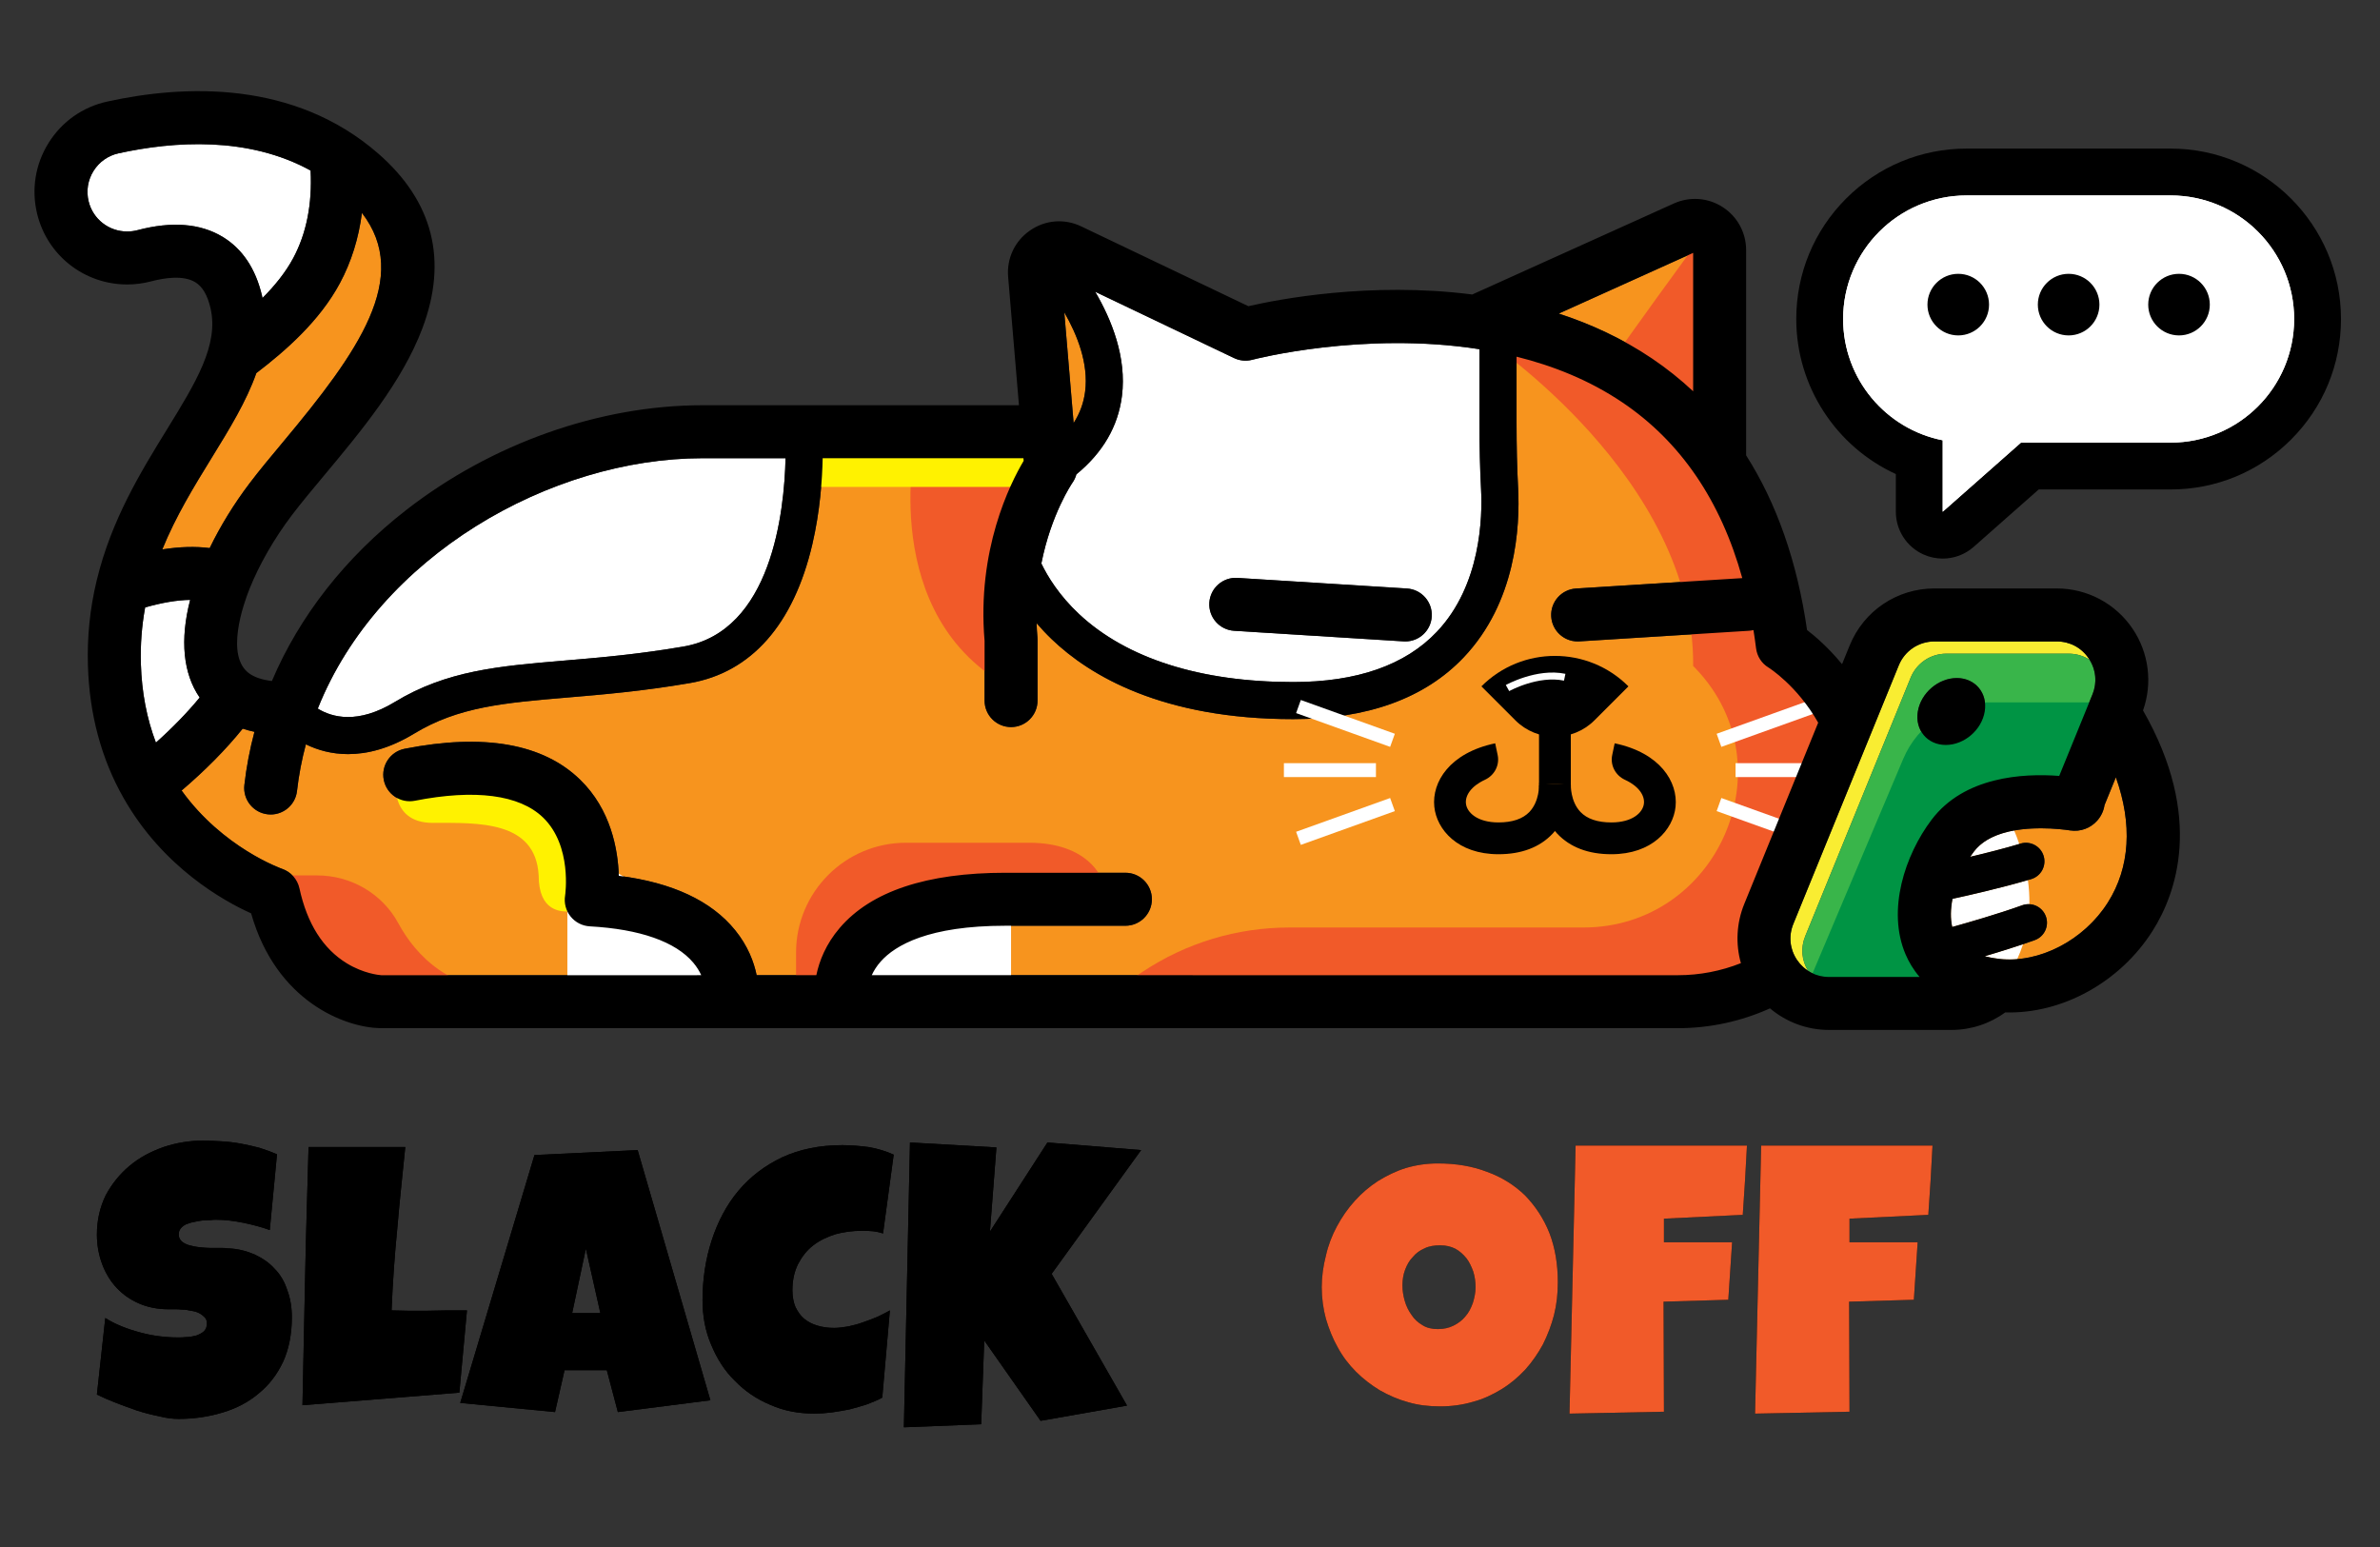 <?xml version="1.0" encoding="UTF-8" standalone="no"?>
<!DOCTYPE svg PUBLIC "-//W3C//DTD SVG 1.1//EN" "http://www.w3.org/Graphics/SVG/1.1/DTD/svg11.dtd">
<svg width="100%" height="100%" viewBox="0 0 1000 650" version="1.1" xmlns="http://www.w3.org/2000/svg" xmlns:xlink="http://www.w3.org/1999/xlink" xml:space="preserve" xmlns:serif="http://www.serif.com/" style="fill-rule:evenodd;clip-rule:evenodd;stroke-miterlimit:10;">
    <rect x="0" y="0" width="1000" height="650" fill="#333333" stroke="none"/>
    <g id="Layer-1" serif:id="Layer 1" transform="matrix(1.522,0,0,1.522,-262.448,-407.714)">
        <g transform="matrix(1,0,0,1,244.778,306.028)">
            <path d="M0,43.539C0.046,43.735 0.081,43.929 0.123,44.124C3.457,40.777 6.476,37.089 8.612,33.1C12.266,26.273 13.871,18.156 13.405,8.937C-3.88,-0.585 -24.392,0.84 -39.617,4.179C-42.503,4.81 -44.954,6.539 -46.521,9.047C-48.096,11.567 -48.577,14.544 -47.876,17.431C-46.686,22.335 -42.304,25.759 -37.219,25.759C-36.268,25.759 -35.296,25.631 -34.332,25.377C-24.93,22.906 -17.054,23.523 -10.924,27.213C-5.435,30.518 -1.76,36.011 0,43.539" style="fill:#fff;fill-rule:nonzero;"/>
        </g>
        <g transform="matrix(1,0,0,1,660.682,451.261)">
            <path d="M0,0.922C-1.932,-0.234 -3.186,-2.192 -3.464,-4.427C-3.676,-6.126 -3.918,-7.795 -4.18,-9.444C-4.593,-9.344 -5.018,-9.272 -5.457,-9.244L-52.258,-6.319C-52.413,-6.309 -52.567,-6.305 -52.721,-6.305C-56.551,-6.305 -59.77,-9.286 -60.012,-13.161C-60.264,-17.192 -57.201,-20.664 -53.17,-20.916L-7.266,-23.785C-13.213,-45.199 -24.31,-61.475 -40.396,-72.311C-49.46,-78.417 -59.474,-82.405 -69.581,-84.914L-69.581,-66.78C-69.581,-60.107 -69.442,-54.23 -69.156,-48.812C-68.575,-37.817 -69.752,-17.105 -84.158,-1.918C-94.898,9.404 -110.742,15.145 -131.25,15.145C-167.326,15.145 -187.404,3.153 -197.896,-6.907C-199.443,-8.391 -200.831,-9.878 -202.082,-11.343C-202.037,-10.065 -201.965,-8.769 -201.846,-7.446C-201.827,-7.229 -201.817,-7.011 -201.817,-6.793L-201.817,10.026C-201.817,14.065 -205.091,17.339 -209.13,17.339C-213.168,17.339 -216.442,14.065 -216.442,10.026L-216.442,-6.473C-218.595,-31.517 -209.425,-49.817 -205.654,-56.159L-205.715,-56.884L-261.138,-56.884C-261.261,-50.947 -261.865,-42.237 -263.971,-33.192C-269.139,-10.994 -280.852,2.282 -297.843,5.2C-310.801,7.424 -321.826,8.356 -331.553,9.177C-349.05,10.656 -361.692,11.723 -373.932,19.155C-380.683,23.254 -386.82,24.801 -392.152,24.801C-396.645,24.801 -400.561,23.698 -403.803,22.104C-404.923,26.274 -405.752,30.568 -406.252,34.981C-406.674,38.714 -409.838,41.471 -413.509,41.471C-413.783,41.471 -414.061,41.456 -414.34,41.424C-418.353,40.97 -421.238,37.349 -420.784,33.335C-420.222,28.368 -419.284,23.465 -418.003,18.647C-419.129,18.409 -420.212,18.119 -421.25,17.777C-425.862,23.506 -431.572,29.286 -438.108,34.852C-426.727,50.695 -410.555,56.409 -410.377,56.47C-407.958,57.302 -406.122,59.347 -405.581,61.847C-403.474,71.578 -399.073,78.547 -392.5,82.561C-387.869,85.39 -383.615,85.793 -383.024,85.836L-295.827,85.836C-295.812,85.836 -295.799,85.834 -295.784,85.834L-294.658,85.834C-295.165,84.723 -295.87,83.549 -296.849,82.386C-301.742,76.578 -311.625,73.107 -325.429,72.349C-327.506,72.234 -329.436,71.241 -330.736,69.617C-332.036,67.993 -332.583,65.892 -332.24,63.841C-332.224,63.739 -330.198,50.134 -338.351,42.285C-344.87,36.01 -357.1,34.417 -373.719,37.677C-377.682,38.458 -381.525,35.873 -382.302,31.91C-383.08,27.947 -380.497,24.103 -376.534,23.326C-354.635,19.027 -338.337,21.901 -328.093,31.86C-319.612,40.106 -317.651,51.074 -317.413,58.39C-302.652,60.263 -291.865,65.302 -285.291,73.416C-281.782,77.746 -280.117,82.171 -279.361,85.834L-262.886,85.834C-262.092,81.987 -260.296,77.299 -256.412,72.766C-247.766,62.675 -232.391,57.559 -210.714,57.559L-177.564,57.559C-173.525,57.559 -170.251,60.833 -170.251,64.871C-170.251,68.91 -173.525,72.184 -177.564,72.184L-210.714,72.184C-231.876,72.184 -241.093,77.546 -245.099,82.044C-246.233,83.319 -247.029,84.615 -247.585,85.834L-159.038,85.834C-159.024,85.834 -159.01,85.836 -158.996,85.836L-24.976,85.836C-19.04,85.836 -13.153,84.695 -7.648,82.511C-9.145,77.181 -8.87,71.435 -6.718,66.16L13.688,16.124C7.878,5.859 0.085,0.974 0,0.922" style="fill:#f7941e;fill-rule:nonzero;"/>
        </g>
        <g transform="matrix(1,0,0,1,281.777,517.594)">
            <path d="M0,-35.344C0,-35.344 -2.316,-22.547 10.116,-22.547C22.547,-22.547 38.513,-23.278 39.366,-8.043C39.366,1.707 45.216,2.438 49.36,1.707C53.504,0.975 49.36,-23.156 49.36,-23.156L45.704,-31.444L37.051,-36.319L31.444,-37.782L0,-35.344Z" style="fill:#fff200;fill-rule:nonzero;"/>
        </g>
        <g transform="matrix(1,0,0,1,476.537,531.733)">
            <path d="M0,-21.207C0,-21.207 -3.413,-31.201 -19.988,-31.201L-53.992,-31.201C-70.752,-31.201 -84.339,-17.614 -84.339,-0.854L-84.339,9.994L0,-21.207Z" style="fill:#f15a29;fill-rule:nonzero;"/>
        </g>
        <g transform="matrix(0,1,1,0,371.601,499.191)">
            <path d="M1.34,-42.536L40.584,-42.536L42.536,1.34C42.536,1.34 26.447,-0.123 26.447,-0.853L1.34,-42.536Z" style="fill:#fff;fill-rule:nonzero;"/>
        </g>
        <g transform="matrix(1,0,0,1,281.436,400.585)">
            <path d="M0,61.08C14.296,52.4 28.653,51.187 46.831,49.652C56.353,48.848 67.145,47.936 79.67,45.785C104.043,41.6 107.527,8.483 107.859,-6.208L84.924,-6.208C43.013,-6.208 -4.476,20.764 -21.274,62.915C-17.308,65.358 -10.227,67.288 0,61.08" style="fill:#fff;fill-rule:nonzero;"/>
        </g>
        <g transform="matrix(1,0,0,1,224.932,472.89)">
            <path d="M0,-39.403C-3.574,-39.355 -7.753,-38.654 -12.427,-37.318C-13.371,-32.168 -13.763,-27.021 -13.604,-21.694C-13.373,-13.906 -11.977,-6.645 -9.452,0C-4.85,-4.112 -0.752,-8.335 2.625,-12.444C-1.94,-19.041 -2.86,-28.356 0,-39.403" style="fill:#fff;fill-rule:nonzero;"/>
        </g>
        <g transform="matrix(0,-1,-1,0,640.402,338.245)">
            <path d="M-37.654,0.55L0.55,0.55L-16.203,37.654C-19.08,28.81 -23.085,20.095 -28.575,11.945C-31.32,7.87 -34.352,4.075 -37.654,0.55" style="fill:#f7941e;fill-rule:nonzero;"/>
        </g>
        <g transform="matrix(1,0,0,1,472.003,362.826)">
            <path d="M0,13.118C0.975,5.4 -2.188,-2.532 -5.755,-8.716L-3.179,21.834C-1.45,19.151 -0.396,16.256 0,13.118" style="fill:#f7941e;fill-rule:nonzero;"/>
        </g>
        <g transform="matrix(1,0,0,1,567.684,366.5)">
            <path d="M0,71.599C-0.241,75.475 -3.459,78.458 -7.291,78.458C-7.444,78.458 -7.598,78.451 -7.751,78.443L-54.552,75.518C-58.582,75.263 -61.646,71.796 -61.397,67.76C-61.141,63.731 -57.675,60.666 -53.638,60.922L-6.837,63.848C-2.808,64.096 0.256,67.57 0,71.599M13.616,36.491C13.324,30.89 13.177,24.835 13.177,17.983L13.177,-2.215C-18.947,-7.261 -49.097,0.579 -49.529,0.696C-51.21,1.149 -52.995,0.981 -54.567,0.228L-92.9,-18.069C-88.373,-10.354 -84.19,0.023 -85.521,10.685C-86.567,19.087 -90.801,26.348 -98.106,32.337C-98.326,33.171 -98.699,33.961 -99.203,34.677C-99.276,34.78 -105.061,43.233 -107.766,56.937C-106.048,60.52 -102.867,65.742 -97.339,70.919C-84.22,83.182 -63.788,89.668 -38.252,89.668C-20.666,89.668 -7.32,85.003 1.411,75.796C13.623,62.926 14.018,44.023 13.616,36.491" style="fill:#fff;fill-rule:nonzero;"/>
        </g>
        <g transform="matrix(1,0,0,1,230.322,327.034)">
            <path d="M0,92.147C2.945,86.068 6.687,79.978 11.012,74.264C13.749,70.651 16.964,66.802 20.367,62.726C40.96,38.065 55.735,17.42 42.032,-0.374C41.133,6.638 39.109,13.118 35.962,18.998C30.356,29.465 20.949,37.686 12.877,43.849C10.129,51.676 5.447,59.282 0.62,67.121C-4.298,75.108 -9.327,83.293 -13.08,92.521C-8.327,91.772 -3.958,91.642 0,92.147" style="fill:#f7941e;fill-rule:nonzero;"/>
        </g>
        <g transform="matrix(1,0,0,1,773.981,370.508)">
            <path d="M0,-10.033C-4.695,-10.033 -8.497,-13.843 -8.497,-18.538C-8.497,-23.233 -4.695,-27.035 0,-27.035C4.695,-27.035 8.505,-23.233 8.505,-18.538C8.505,-13.843 4.695,-10.033 0,-10.033ZM-30.472,-10.033C-35.166,-10.033 -38.976,-13.843 -38.976,-18.538C-38.976,-23.233 -35.166,-27.035 -30.472,-27.035C-25.777,-27.035 -21.967,-23.233 -21.967,-18.538C-21.967,-13.843 -25.777,-10.033 -30.472,-10.033ZM-60.943,-10.033C-65.638,-10.033 -69.448,-13.843 -69.448,-18.538C-69.448,-23.233 -65.638,-27.035 -60.943,-27.035C-56.249,-27.035 -52.446,-23.233 -52.446,-18.538C-52.446,-13.843 -56.249,-10.033 -60.943,-10.033ZM-2.333,-48.673L-58.611,-48.673C-68.029,-48.673 -76.556,-44.863 -82.735,-38.684C-88.907,-32.505 -92.724,-23.978 -92.724,-14.56C-92.724,2.011 -80.907,15.832 -65.236,18.918L-65.236,38.64L-43.627,19.561L-2.333,19.561C7.086,19.561 15.613,15.744 21.792,9.572C27.964,3.393 31.781,-5.134 31.781,-14.56C31.781,-33.397 16.505,-48.673 -2.333,-48.673Z" style="fill:none;fill-rule:nonzero;stroke:#fff;stroke-width:0.48px;"/>
        </g>
        <g transform="matrix(1,0,0,1,749.059,531.203)">
            <path d="M0,-81.55C-2.004,-84.533 -5.221,-86.245 -8.819,-86.245L-42.603,-86.245C-46.947,-86.245 -50.808,-83.649 -52.446,-79.634L-81.551,-8.255C-82.911,-4.928 -82.538,-1.301 -80.534,1.682C-80.527,1.69 -80.52,1.697 -80.52,1.704C-80.49,1.734 -80.468,1.77 -80.439,1.807C-79.62,2.984 -78.618,3.957 -77.47,4.695C-79.284,1.785 -79.569,-1.674 -78.267,-4.877L-49.156,-76.255C-47.518,-80.27 -43.656,-82.866 -39.32,-82.866L-5.528,-82.866C-3.422,-82.866 -1.455,-82.281 0.219,-81.191C0.161,-81.309 0.08,-81.433 0,-81.55" style="fill:#f9ed32;fill-rule:nonzero;"/>
        </g>
        <g transform="matrix(1,0,0,1,720.35,521.616)">
            <path d="M0,-57.316C-0.841,-52.212 -5.653,-48.08 -10.75,-48.08C-12.161,-48.08 -13.448,-48.395 -14.545,-48.965C-17.433,-50.442 -19.071,-53.623 -18.464,-57.316C-17.631,-62.413 -12.819,-66.545 -7.715,-66.545C-4.453,-66.545 -1.857,-64.848 -0.644,-62.289C0.044,-60.855 0.3,-59.152 0,-57.316M28.929,-71.605C27.254,-72.695 25.287,-73.28 23.181,-73.28L-10.611,-73.28C-14.947,-73.28 -18.808,-70.684 -20.446,-66.669L-49.558,4.71C-50.859,7.913 -50.574,11.372 -48.761,14.282C-47.086,15.379 -45.112,15.964 -43.006,15.964L-17.982,15.964C-19.751,13.909 -20.98,11.759 -21.836,9.777C-27.086,-2.449 -22.018,-17.733 -14.662,-27.444C-5.66,-39.342 10.479,-40.299 20.563,-39.532L28.768,-59.656C28.79,-59.715 28.812,-59.766 28.834,-59.817L29.733,-62.025C31.035,-65.221 30.75,-68.694 28.929,-71.605" style="fill:#39b54a;fill-rule:nonzero;"/>
        </g>
        <g transform="matrix(1,0,0,1,754.339,498.245)">
            <path d="M0,18.779C-5.616,27.671 -15.415,33.638 -25.031,34.421C-26.684,34.56 -28.329,34.545 -29.945,34.362C-31.422,34.194 -32.768,33.945 -33.996,33.616C-30.757,32.666 -26.998,31.51 -23.422,30.296C-22.318,29.923 -21.236,29.551 -20.19,29.17C-17.528,28.212 -16.146,25.28 -17.112,22.618C-17.836,20.629 -19.664,19.349 -21.66,19.247C-22.318,19.211 -22.998,19.305 -23.664,19.547C-30.34,21.953 -38.859,24.395 -42.962,25.536C-43.488,23.276 -43.437,20.593 -42.889,17.77C-39.591,17.061 -30.011,14.933 -22.07,12.593C-21.762,12.505 -21.455,12.417 -21.148,12.322C-18.442,11.503 -16.907,8.651 -17.726,5.945C-18.538,3.232 -21.397,1.704 -24.102,2.516C-24.22,2.552 -24.336,2.589 -24.453,2.618C-28.805,3.92 -33.865,5.192 -38.004,6.165C-37.675,5.682 -37.338,5.214 -36.995,4.746C-34.443,1.375 -30.223,-0.314 -25.865,-1.097C-23.364,-1.55 -20.819,-1.704 -18.508,-1.704C-14.757,-1.704 -11.642,-1.301 -10.406,-1.111C-7.569,-0.687 -4.76,-1.726 -2.881,-3.883C-1.821,-5.104 -1.155,-6.559 -0.921,-8.095L2.208,-15.781C6.823,-2.859 6.128,9.09 0,18.779" style="fill:#f7941e;fill-rule:nonzero;"/>
        </g>
        <g transform="matrix(1,0,0,1,451.552,544.651)">
            <path d="M0,-28.154L0,0L-50.457,0L-41.682,-20.476L-28.885,-26.326L0,-28.154Z" style="fill:#fff;fill-rule:nonzero;"/>
        </g>
        <g transform="matrix(1,0,0,1,425.227,455.817)">
            <path d="M0,-66.194C0,-66.194 -10.786,-17.719 26.325,2.011C28.154,-32.556 27.971,-32.001 27.971,-33.192C27.971,-34.384 35.649,-53.945 35.832,-56.322C36.015,-58.699 34.369,-64.549 33.821,-65.28C33.272,-66.011 31.81,-68.205 31.81,-68.205L0,-66.194Z" style="fill:#f15a29;fill-rule:nonzero;"/>
        </g>
        <g transform="matrix(1,0,0,1,247.456,541.726)">
            <path d="M0,-32.176L12.523,-32.176C21.829,-32.176 30.489,-27.182 34.924,-19.001C39.742,-10.114 49.188,0 67.228,0L21.158,0L6.289,-12.188L0,-32.176Z" style="fill:#f15a29;fill-rule:nonzero;"/>
        </g>
        <g transform="matrix(1,0,0,1,582.814,515.4)">
            <path d="M0,-153.565C0,-153.565 57.526,-115.413 57.039,-63.678C57.294,-63.423 57.551,-63.16 57.809,-62.888C83.392,-36.004 63.794,8.532 26.682,8.532L-54.5,8.532C-68.873,8.532 -82.926,12.773 -94.899,20.724L-107.74,29.251L65.57,26.326L77.156,11.944L87.264,-27.01L95.064,-52.468L93.114,-62.157L78.976,-78.245L59.476,-130.741L64.176,-142.352L59.72,-182.816C59.72,-182.816 33.591,-146.997 33.371,-146.016L0,-153.565Z" style="fill:#f15a29;fill-rule:nonzero;"/>
        </g>
        <g transform="matrix(-1,0,0,1,399.83,389.623)">
            <path d="M-58.669,12.675L2.574,12.675L1.66,1.28L-61.243,0L-58.669,12.675Z" style="fill:#fff200;fill-rule:nonzero;"/>
        </g>
        <g transform="matrix(-0.167,-0.986,-0.986,0.167,722.06,494.086)">
            <path d="M-7.991,-6.581C-8.546,-2.074 -8.955,3.128 -9.221,7.371C-8.8,6.966 -8.395,6.556 -7.991,6.139C-5.095,3.059 -4.134,-1.383 -4.093,-5.812C-5.251,-6.082 -6.558,-6.357 -7.991,-6.581" style="fill:#fff;fill-rule:nonzero;"/>
        </g>
        <g transform="matrix(-0.089,0.996,0.996,0.089,724.918,525.301)">
            <path d="M6.943,-3.971C5.706,-0.83 4.22,2.811 2.692,6.264C4.1,5.95 5.518,5.541 6.943,5.03C7.229,3.397 7.362,1.756 7.324,0.13C7.289,-1.356 7.161,-2.719 6.943,-3.971" style="fill:#fff;fill-rule:nonzero;"/>
        </g>
        <g transform="matrix(1,0,0,1,732.679,517.127)">
            <path d="M0,0.365C-0.658,0.329 -1.338,0.424 -2.004,0.665C-8.68,3.071 -17.199,5.513 -21.302,6.654C-21.828,4.394 -21.777,1.711 -21.229,-1.112C-17.931,-1.821 -8.351,-3.949 -0.409,-6.289C-0.124,-4.169 0.037,-1.938 0,0.365" style="fill:#fff;fill-rule:nonzero;"/>
        </g>
        <g transform="matrix(1,0,0,1,671.053,467.869)">
            <path d="M0,72.882L26.805,9.488C30.799,0.043 40.058,-6.094 50.313,-6.094L83.12,-6.094L74.589,18.769C74.589,18.769 48.751,20.812 48.02,20.522C47.288,20.231 35.344,31.444 35.344,31.444C35.344,31.444 30.451,40.463 30.704,44.85C30.957,49.238 36.319,72.882 36.319,72.882L30.704,78.976" style="fill:#009444;fill-rule:nonzero;"/>
        </g>
        <g transform="matrix(0.941,-0.338,-0.338,-0.941,649.33,476.369)">
            <path d="M-0.812,4.662L26.772,4.662" style="fill:none;fill-rule:nonzero;stroke:#fff;stroke-width:3.84px;"/>
        </g>
        <g transform="matrix(0.941,0.338,0.338,-0.941,649.33,485.876)">
            <path d="M-0.812,-4.662L26.772,-4.662" style="fill:none;fill-rule:nonzero;stroke:#fff;stroke-width:3.84px;"/>
        </g>
        <g transform="matrix(1,0,0,1,651.56,480.483)">
            <path d="M0,0L25.411,0" style="fill:none;fill-rule:nonzero;stroke:#fff;stroke-width:3.84px;"/>
        </g>
        <g transform="matrix(1,0,0,1,513.131,430.102)">
            <path d="M0,11.914L46.801,14.839C46.956,14.849 47.11,14.853 47.264,14.853C51.094,14.853 54.313,11.872 54.555,7.997C54.807,3.966 51.744,0.494 47.713,0.242L0.912,-2.683C-3.12,-2.939 -6.59,0.129 -6.842,4.159C-7.094,8.191 -4.031,11.662 0,11.914" style="fill-rule:nonzero;"/>
        </g>
        <g transform="matrix(1,0,0,1,754.339,325.145)">
            <path d="M0,191.878C-6.583,202.291 -18.897,208.699 -29.945,207.461C-31.419,207.296 -32.765,207.045 -33.997,206.719C-29.761,205.47 -24.642,203.881 -20.186,202.273C-17.527,201.313 -16.149,198.379 -17.109,195.72C-18.069,193.061 -21.003,191.684 -23.662,192.644C-30.341,195.054 -38.861,197.494 -42.964,198.633C-43.486,196.374 -43.439,193.694 -42.887,190.869C-39.456,190.128 -29.251,187.863 -21.148,185.421C-18.442,184.605 -16.909,181.749 -17.725,179.042C-18.541,176.335 -21.396,174.802 -24.103,175.619C-28.537,176.955 -33.753,178.262 -38.001,179.265C-37.677,178.784 -37.341,178.311 -36.991,177.849C-32.978,172.547 -24.834,171.393 -18.505,171.393C-14.754,171.393 -11.64,171.798 -10.404,171.985C-7.571,172.414 -4.757,171.378 -2.878,169.215C-1.82,167.998 -1.157,166.537 -0.924,165.003L2.21,157.318C6.821,170.241 6.126,182.189 0,191.878M-48.654,169.024C-56.007,178.74 -61.076,194.018 -55.824,206.245C-54.97,208.234 -53.74,210.38 -51.971,212.437L-76.993,212.437C-80.539,212.437 -83.707,210.767 -85.719,207.862C-85.744,207.826 -85.771,207.794 -85.797,207.759C-85.802,207.752 -85.808,207.746 -85.812,207.739C-87.819,204.753 -88.191,201.13 -86.833,197.799L-57.724,126.424C-56.086,122.407 -52.224,119.811 -47.885,119.811L-14.097,119.811C-10.5,119.811 -7.285,121.523 -5.278,124.509C-3.271,127.495 -2.9,131.117 -4.258,134.449L-5.156,136.65C-5.179,136.704 -5.201,136.758 -5.222,136.813L-13.429,156.936C-23.511,156.175 -39.652,157.129 -48.654,169.024M-100.375,192.276C-102.526,197.551 -102.802,203.297 -101.305,208.627C-106.81,210.81 -112.697,211.952 -118.633,211.952L-252.653,211.952C-252.667,211.952 -252.681,211.95 -252.695,211.95L-341.241,211.95C-340.686,210.73 -339.89,209.435 -338.756,208.16C-334.75,203.662 -325.533,198.299 -304.371,198.299L-271.22,198.299C-267.182,198.299 -263.908,195.025 -263.908,190.987C-263.908,186.948 -267.182,183.674 -271.22,183.674L-304.371,183.674C-326.048,183.674 -341.423,188.791 -350.069,198.881C-353.953,203.414 -355.749,208.102 -356.543,211.95L-373.018,211.95C-373.774,208.286 -375.439,203.861 -378.948,199.531C-385.522,191.418 -396.309,186.379 -411.07,184.506C-411.307,177.19 -413.269,166.222 -421.75,157.976C-431.993,148.016 -448.291,145.143 -470.191,149.442C-474.154,150.219 -476.737,154.062 -475.959,158.026C-475.182,161.989 -471.339,164.573 -467.375,163.793C-450.756,160.532 -438.527,162.125 -432.008,168.4C-423.854,176.25 -425.881,189.855 -425.897,189.956C-426.24,192.008 -425.693,194.109 -424.393,195.733C-423.093,197.357 -421.163,198.35 -419.086,198.464C-405.281,199.223 -395.399,202.694 -390.506,208.502C-389.527,209.665 -388.821,210.839 -388.315,211.95L-389.441,211.95C-389.456,211.95 -389.469,211.952 -389.484,211.952L-476.681,211.952C-477.271,211.908 -481.526,211.506 -486.157,208.677C-492.73,204.663 -497.131,197.694 -499.238,187.962C-499.779,185.462 -501.614,183.418 -504.034,182.586C-504.212,182.524 -520.384,176.81 -531.765,160.968C-525.228,155.401 -519.519,149.622 -514.907,143.893C-513.869,144.235 -512.786,144.525 -511.66,144.763C-512.941,149.581 -513.879,154.484 -514.441,159.451C-514.895,163.464 -512.01,167.086 -507.997,167.54C-507.718,167.571 -507.44,167.587 -507.166,167.587C-503.495,167.587 -500.331,164.83 -499.908,161.096C-499.409,156.684 -498.58,152.39 -497.46,148.22C-494.218,149.814 -490.302,150.917 -485.809,150.917C-480.476,150.917 -474.34,149.37 -467.589,145.271C-455.349,137.839 -442.707,136.771 -425.21,135.293C-415.483,134.472 -404.458,133.54 -391.5,131.315C-374.509,128.397 -362.796,115.122 -357.628,92.924C-355.521,83.879 -354.918,75.169 -354.795,69.231L-299.372,69.231L-299.311,69.956C-303.082,76.298 -312.252,94.599 -310.099,119.643L-310.099,136.142C-310.099,140.18 -306.825,143.455 -302.787,143.455C-298.748,143.455 -295.474,140.18 -295.474,136.142L-295.474,119.323C-295.474,119.104 -295.484,118.887 -295.503,118.67C-295.622,117.346 -295.694,116.051 -295.739,114.773C-294.488,116.238 -293.1,117.725 -291.552,119.209C-281.061,129.269 -260.983,141.261 -224.907,141.261C-204.399,141.261 -188.555,135.52 -177.815,124.198C-163.409,109.011 -162.232,88.299 -162.813,77.303C-163.099,71.886 -163.238,66.009 -163.238,59.336L-163.238,41.202C-153.131,43.711 -143.117,47.698 -134.052,53.804C-117.967,64.64 -106.87,80.917 -100.923,102.331L-146.827,105.2C-150.858,105.452 -153.921,108.923 -153.669,112.954C-153.427,116.83 -150.208,119.811 -146.378,119.811C-146.224,119.811 -146.07,119.806 -145.914,119.796L-99.114,116.871C-98.675,116.844 -98.25,116.772 -97.837,116.671C-97.574,118.321 -97.333,119.99 -97.121,121.689C-96.843,123.923 -95.589,125.882 -93.657,127.038C-93.572,127.09 -85.778,131.974 -79.969,142.239L-100.375,192.276ZM-538.858,147.746C-541.383,141.1 -542.779,133.839 -543.01,126.051C-543.17,120.724 -542.777,115.577 -541.833,110.427C-537.159,109.091 -532.981,108.391 -529.406,108.342C-532.267,119.389 -531.346,128.705 -526.781,135.301C-530.158,139.41 -534.256,143.634 -538.858,147.746M-523.396,69.009C-518.57,61.171 -513.888,53.564 -511.14,45.738C-503.068,39.574 -493.661,31.354 -488.055,20.887C-484.908,15.006 -482.883,8.527 -481.985,1.514C-468.281,19.309 -483.057,39.953 -503.65,64.615C-507.053,68.69 -510.268,72.539 -513.005,76.153C-517.33,81.866 -521.072,87.956 -524.017,94.035C-527.975,93.53 -532.344,93.66 -537.097,94.409C-533.344,85.182 -528.314,76.997 -523.396,69.009M-543.893,6.261C-544.857,6.514 -545.828,6.643 -546.78,6.643C-551.865,6.643 -556.246,3.218 -557.436,-1.686C-558.137,-4.573 -557.656,-7.55 -556.082,-10.069C-554.514,-12.578 -552.063,-14.307 -549.178,-14.938C-533.953,-18.277 -513.441,-19.701 -496.155,-10.18C-495.69,-0.961 -497.294,7.156 -500.948,13.983C-503.085,17.973 -506.103,21.66 -509.437,25.007C-509.479,24.812 -509.515,24.618 -509.56,24.422C-511.32,16.895 -514.996,11.402 -520.484,8.097C-526.614,4.407 -534.49,3.789 -543.893,6.261M-387.979,69.231L-365.043,69.231C-365.376,83.923 -368.859,117.039 -393.233,121.225C-405.758,123.376 -416.55,124.288 -426.072,125.092C-444.249,126.627 -458.607,127.84 -472.902,136.52C-483.129,142.728 -490.211,140.798 -494.176,138.355C-477.379,96.204 -429.889,69.231 -387.979,69.231M-285.859,76.031C-285.352,75.317 -284.982,74.525 -284.758,73.693C-277.453,67.7 -273.222,60.44 -272.173,52.039C-270.842,41.378 -275.027,31.004 -279.552,23.283L-241.221,41.586C-239.65,42.335 -237.862,42.5 -236.181,42.05C-235.754,41.936 -205.605,34.098 -173.476,39.141L-173.476,59.336C-173.476,66.191 -173.332,72.244 -173.036,77.843C-172.639,85.374 -173.032,104.28 -185.242,117.151C-193.973,126.356 -207.319,131.023 -224.907,131.023C-250.444,131.023 -270.875,124.539 -283.991,112.27C-289.521,107.097 -292.699,101.873 -294.422,98.29C-291.715,84.589 -285.93,76.132 -285.859,76.031M-282.336,50.799C-282.732,53.937 -283.786,56.832 -285.514,59.515L-288.09,28.965C-284.524,35.149 -281.361,43.081 -282.336,50.799M-114.486,12.549L-114.486,50.754C-118.012,47.452 -121.806,44.42 -125.881,41.675C-134.032,36.185 -142.746,32.179 -151.59,29.302L-114.486,12.549ZM6.86,116.351C2.161,109.359 -5.674,105.185 -14.097,105.185L-47.885,105.185C-58.196,105.185 -67.373,111.354 -71.267,120.9L-73.382,126.087C-77.036,121.642 -80.612,118.53 -83.041,116.66C-85.748,97.882 -91.379,81.774 -99.861,68.439L-99.861,11.778C-99.861,6.96 -102.277,2.523 -106.325,-0.09C-110.373,-2.704 -115.411,-3.079 -119.802,-1.098L-175.465,24.035C-203.602,20.433 -229.043,25.372 -237.271,27.264L-283.427,5.227C-288.053,3.021 -293.331,3.443 -297.546,6.356C-301.761,9.268 -304.022,14.054 -303.594,19.163L-300.605,54.606L-387.979,54.606C-416.334,54.606 -446.14,65.147 -469.755,83.525C-486.611,96.642 -499.252,112.859 -506.845,130.741C-509.425,130.426 -511.516,129.75 -512.996,128.722C-519.831,123.982 -514.723,109.544 -512.993,105.229C-510.328,98.575 -506.191,91.383 -501.346,84.982C-498.82,81.647 -495.713,77.927 -492.424,73.989C-482.337,61.909 -470.904,48.218 -465.31,33.405C-458.207,14.593 -462.311,-1.657 -477.508,-14.893C-500.801,-35.184 -531.042,-33.887 -552.307,-29.225C-559.068,-27.745 -564.813,-23.695 -568.484,-17.82C-572.162,-11.935 -573.286,-4.979 -571.649,1.763C-568.863,13.247 -558.636,21.268 -546.78,21.268C-544.574,21.268 -542.352,20.978 -540.174,20.405C-536.434,19.422 -531.291,18.662 -528.029,20.626C-526.023,21.834 -524.64,24.164 -523.802,27.752C-521.426,37.914 -527.791,48.253 -535.85,61.341C-543.017,72.98 -551.131,86.167 -555.163,102.8C-555.168,102.819 -555.172,102.839 -555.178,102.858C-555.192,102.917 -555.209,102.974 -555.223,103.033C-557.082,110.806 -557.869,118.478 -557.629,126.486C-557.229,139.966 -553.916,152.266 -547.787,163.035C-536.917,182.189 -520.12,191.486 -512.578,194.879C-505.625,219.34 -486.57,226.353 -477.034,226.575C-476.978,226.577 -476.921,226.577 -476.864,226.577L-379.847,226.577C-379.831,226.577 -379.816,226.575 -379.8,226.575L-252.737,226.575C-252.723,226.575 -252.709,226.577 -252.695,226.577L-118.633,226.577C-109.889,226.577 -101.227,224.697 -93.27,221.106C-88.773,224.903 -83.038,227.062 -76.993,227.062L-43.206,227.062C-37.802,227.062 -32.632,225.363 -28.334,222.223C-12.661,222.682 3.369,213.917 12.362,199.693C18.758,189.577 26.636,168.483 9.708,138.858C12.371,131.34 11.336,123.011 6.86,116.351" style="fill-rule:nonzero;"/>
        </g>
        <g transform="matrix(-0.987,-0.162,-0.162,0.987,708.12,473.167)">
            <path d="M-1.518,-18.588C3.514,-17.761 7.593,-12.902 7.593,-7.735C7.593,-2.567 3.514,0.951 -1.518,0.124C-6.549,-0.703 -10.627,-5.562 -10.628,-10.729C-10.628,-15.897 -6.549,-19.415 -1.518,-18.588" style="fill-rule:nonzero;"/>
        </g>
        <g transform="matrix(1,0,0,1,795.772,350.903)">
            <path d="M0,29.177C-6.179,35.349 -14.706,39.166 -24.124,39.166L-65.419,39.166L-87.028,58.245L-87.028,38.523C-102.699,35.437 -114.516,21.616 -114.516,5.045C-114.516,-4.373 -110.699,-12.9 -104.527,-19.079C-98.348,-25.258 -89.821,-29.068 -80.402,-29.068L-24.124,-29.068C-5.287,-29.068 9.989,-13.792 9.989,5.045C9.989,14.471 6.172,22.998 0,29.177M-24.124,-42.004L-80.402,-42.004C-92.965,-42.004 -104.783,-37.112 -113.675,-28.227C-122.56,-19.335 -127.452,-7.518 -127.452,5.045C-127.452,23.736 -116.373,40.336 -99.964,47.846L-99.964,58.245C-99.964,63.334 -96.987,67.949 -92.351,70.04C-90.64,70.808 -88.834,71.181 -87.028,71.181C-83.934,71.181 -80.878,70.077 -78.465,67.941L-60.527,52.102L-24.124,52.102C-11.561,52.102 0.256,47.21 9.148,38.318C18.033,29.433 22.925,17.616 22.925,5.045C22.925,-20.9 1.821,-42.004 -24.124,-42.004" style="fill-rule:nonzero;"/>
        </g>
        <g transform="matrix(1,0,0,1,805.761,375.035)">
            <path d="M0,-19.086C0,-9.66 -3.817,-1.133 -9.989,5.046C-16.168,11.217 -24.695,15.035 -34.113,15.035L-75.408,15.035L-97.017,34.113L-97.017,14.391C-112.688,11.305 -124.505,-2.516 -124.505,-19.086C-124.505,-28.505 -120.688,-37.031 -114.516,-43.21C-108.337,-49.39 -99.81,-53.199 -90.391,-53.199L-34.113,-53.199C-15.276,-53.199 0,-37.923 0,-19.086" style="fill:#fff;fill-rule:nonzero;"/>
        </g>
        <g transform="matrix(-1,0,0,1,713.036,360.475)">
            <path d="M0,-17.002C4.695,-17.002 8.501,-13.196 8.501,-8.501C8.501,-3.806 4.695,0 0,0C-4.695,0 -8.501,-3.806 -8.501,-8.501C-8.501,-13.196 -4.695,-17.002 0,-17.002" style="fill-rule:nonzero;"/>
        </g>
        <g transform="matrix(-1,0,0,1,743.509,360.475)">
            <path d="M0,-17.002C4.695,-17.002 8.501,-13.196 8.501,-8.501C8.501,-3.806 4.695,0 0,0C-4.695,0 -8.501,-3.806 -8.501,-8.501C-8.501,-13.196 -4.695,-17.002 0,-17.002" style="fill-rule:nonzero;"/>
        </g>
        <g transform="matrix(-1,0,0,1,773.982,360.475)">
            <path d="M0,-17.002C4.695,-17.002 8.501,-13.196 8.501,-8.501C8.501,-3.806 4.695,0 0,0C-4.695,0 -8.501,-3.806 -8.501,-8.501C-8.501,-13.196 -4.695,-17.002 0,-17.002" style="fill-rule:nonzero;"/>
        </g>
        <g transform="matrix(-0.707,-0.707,-0.707,0.707,614.556,462.036)">
            <path d="M13.507,20.141L26.759,20.141C26.759,4.289 13.909,-8.562 -1.943,-8.562L-1.943,4.691C-1.944,13.224 4.973,20.141 13.507,20.141" style="fill-rule:nonzero;"/>
        </g>
        <g transform="matrix(1,0,0,1,586.105,473.08)">
            <path d="M0,30.62C-11.233,30.62 -17.054,23.825 -17.708,17.512C-18.414,10.696 -13.491,2.638 -0.9,0L-0.22,3.247C0.372,6.069 -1.124,8.863 -3.741,10.074C-7.608,11.863 -9.205,14.433 -8.979,16.607C-8.718,19.13 -5.796,21.845 0,21.845C3.857,21.845 6.742,20.859 8.576,18.916C11.333,15.995 11.206,11.539 11.204,11.496L19.964,10.987C20.013,11.821 20.283,19.296 14.958,24.939C11.401,28.709 6.368,30.62 0,30.62" style="fill-rule:nonzero;"/>
        </g>
        <g transform="matrix(1,0,0,1,617.288,473.08)">
            <path d="M0,30.62C-6.368,30.62 -11.401,28.709 -14.958,24.939C-20.283,19.296 -20.013,11.821 -19.964,10.987L-11.204,11.496L-15.584,11.241L-11.202,11.461C-11.204,11.506 -11.357,16.018 -8.532,18.963C-6.697,20.875 -3.827,21.845 0,21.845C5.797,21.845 8.718,19.13 8.979,16.607C9.205,14.433 7.608,11.863 3.741,10.074C1.124,8.863 -0.372,6.069 0.22,3.247L0.9,0C13.491,2.638 18.414,10.696 17.708,17.512C17.054,23.825 11.233,30.62 0,30.62" style="fill-rule:nonzero;"/>
        </g>
        <g transform="matrix(-1,0,0,1,1203.38,-49.455)">
            <rect x="597.301" y="515.678" width="8.775" height="18.099"/>
        </g>
        <g transform="matrix(-0.941,-0.338,-0.338,0.941,533.234,458.819)">
            <path d="M-26.772,4.662L0.812,4.662" style="fill:none;fill-rule:nonzero;stroke:#fff;stroke-width:3.84px;"/>
        </g>
        <g transform="matrix(-0.941,0.338,0.338,0.941,533.234,503.426)">
            <path d="M-26.772,-4.662L0.812,-4.662" style="fill:none;fill-rule:nonzero;stroke:#fff;stroke-width:3.84px;"/>
        </g>
        <g transform="matrix(-1,0,0,1,526.873,480.483)">
            <path d="M-25.411,0L0,0" style="fill:none;fill-rule:nonzero;stroke:#fff;stroke-width:3.84px;"/>
        </g>
        <g transform="matrix(0.983,-0.186,-0.186,-0.983,589.165,459.255)">
            <path d="M-0.287,1.507C-0.287,1.507 8.646,4.468 15.776,1.507" style="fill:none;fill-rule:nonzero;stroke:#fff;stroke-width:1.92px;"/>
        </g>
        <g transform="matrix(0.657,0,0,0.657,46.494,199.511)">
            <g transform="matrix(160,0,0,160,230.327,699.155)">
                <path d="M0.525,-0.26C0.525,-0.215 0.517,-0.176 0.502,-0.143C0.486,-0.109 0.465,-0.082 0.438,-0.06C0.411,-0.037 0.38,-0.021 0.344,-0.01C0.308,0.001 0.269,0.007 0.228,0.007C0.212,0.007 0.195,0.005 0.176,0C0.156,-0.004 0.137,-0.009 0.118,-0.015C0.098,-0.022 0.079,-0.029 0.061,-0.036C0.043,-0.043 0.027,-0.05 0.013,-0.057L0.035,-0.258C0.062,-0.241 0.093,-0.229 0.127,-0.22C0.16,-0.211 0.194,-0.207 0.226,-0.207C0.232,-0.207 0.24,-0.207 0.249,-0.208C0.257,-0.208 0.266,-0.21 0.274,-0.212C0.282,-0.215 0.288,-0.218 0.294,-0.223C0.299,-0.228 0.302,-0.235 0.302,-0.244C0.302,-0.25 0.3,-0.256 0.296,-0.26C0.292,-0.264 0.287,-0.268 0.281,-0.271C0.275,-0.274 0.268,-0.276 0.26,-0.277C0.252,-0.279 0.245,-0.28 0.237,-0.28C0.23,-0.281 0.223,-0.281 0.216,-0.281L0.201,-0.281C0.173,-0.281 0.147,-0.286 0.124,-0.296C0.101,-0.306 0.082,-0.319 0.065,-0.337C0.049,-0.354 0.036,-0.375 0.027,-0.399C0.018,-0.423 0.013,-0.449 0.013,-0.477C0.013,-0.515 0.021,-0.549 0.036,-0.58C0.052,-0.61 0.073,-0.636 0.098,-0.657C0.124,-0.679 0.154,-0.695 0.188,-0.707C0.221,-0.718 0.256,-0.724 0.292,-0.724C0.307,-0.724 0.324,-0.723 0.341,-0.722C0.358,-0.721 0.375,-0.719 0.391,-0.716C0.408,-0.713 0.424,-0.709 0.44,-0.705C0.456,-0.7 0.472,-0.694 0.486,-0.688L0.467,-0.489C0.445,-0.497 0.422,-0.503 0.398,-0.508C0.373,-0.513 0.35,-0.516 0.327,-0.516C0.322,-0.516 0.317,-0.516 0.31,-0.515C0.304,-0.515 0.297,-0.515 0.289,-0.514C0.282,-0.513 0.275,-0.512 0.267,-0.51C0.26,-0.509 0.253,-0.506 0.247,-0.504C0.241,-0.501 0.236,-0.497 0.233,-0.493C0.229,-0.488 0.228,-0.483 0.228,-0.477C0.228,-0.469 0.231,-0.464 0.236,-0.459C0.241,-0.455 0.248,-0.451 0.256,-0.449C0.264,-0.447 0.272,-0.445 0.282,-0.444C0.292,-0.443 0.301,-0.442 0.311,-0.442C0.32,-0.442 0.329,-0.442 0.337,-0.442C0.345,-0.442 0.352,-0.442 0.357,-0.441C0.383,-0.44 0.406,-0.434 0.427,-0.425C0.448,-0.415 0.466,-0.403 0.48,-0.387C0.495,-0.372 0.506,-0.353 0.513,-0.331C0.521,-0.31 0.525,-0.286 0.525,-0.26Z" style="fill-rule:nonzero;"/>
            </g>
            <g transform="matrix(160,0,0,160,315.267,699.155)">
                <path d="M0.454,-0.278L0.434,-0.062L0.022,-0.029C0.024,-0.143 0.027,-0.256 0.029,-0.368C0.031,-0.48 0.035,-0.593 0.038,-0.707L0.292,-0.707C0.285,-0.636 0.277,-0.565 0.271,-0.493C0.264,-0.422 0.259,-0.351 0.256,-0.278C0.271,-0.278 0.286,-0.277 0.301,-0.277L0.347,-0.277C0.365,-0.277 0.383,-0.278 0.4,-0.278C0.418,-0.278 0.436,-0.278 0.454,-0.278Z" style="fill-rule:nonzero;"/>
            </g>
            <g transform="matrix(160,0,0,160,387.629,699.155)">
                <path d="M0.641,-0.042L0.398,-0.011L0.369,-0.121L0.258,-0.121L0.233,-0.011L-0.016,-0.035L0.179,-0.686L0.45,-0.699L0.641,-0.042ZM0.352,-0.271L0.314,-0.44L0.278,-0.271L0.352,-0.271Z" style="fill-rule:nonzero;"/>
            </g>
            <g transform="matrix(160,0,0,160,485.773,699.155)">
                <path d="M0.509,-0.687L0.481,-0.48C0.472,-0.483 0.463,-0.485 0.453,-0.486C0.444,-0.487 0.434,-0.487 0.425,-0.487C0.401,-0.487 0.378,-0.484 0.356,-0.478C0.334,-0.471 0.315,-0.462 0.298,-0.449C0.281,-0.436 0.268,-0.419 0.258,-0.4C0.248,-0.38 0.243,-0.357 0.243,-0.331C0.243,-0.314 0.246,-0.299 0.251,-0.287C0.257,-0.275 0.264,-0.264 0.274,-0.256C0.284,-0.248 0.295,-0.242 0.309,-0.238C0.322,-0.234 0.337,-0.232 0.353,-0.232C0.365,-0.232 0.377,-0.234 0.39,-0.236C0.403,-0.239 0.416,-0.242 0.429,-0.247C0.441,-0.251 0.454,-0.256 0.466,-0.261C0.478,-0.267 0.489,-0.272 0.499,-0.278L0.479,-0.049C0.467,-0.042 0.453,-0.037 0.438,-0.031C0.423,-0.026 0.408,-0.022 0.393,-0.018C0.377,-0.015 0.361,-0.012 0.346,-0.01C0.33,-0.008 0.315,-0.007 0.301,-0.007C0.259,-0.007 0.221,-0.014 0.185,-0.03C0.149,-0.045 0.118,-0.066 0.092,-0.093C0.065,-0.119 0.045,-0.151 0.03,-0.187C0.014,-0.224 0.007,-0.263 0.007,-0.305C0.007,-0.36 0.015,-0.413 0.031,-0.462C0.047,-0.511 0.07,-0.555 0.101,-0.592C0.132,-0.629 0.17,-0.658 0.216,-0.68C0.262,-0.701 0.314,-0.712 0.374,-0.712C0.396,-0.712 0.42,-0.71 0.443,-0.707C0.467,-0.703 0.489,-0.696 0.509,-0.687Z" style="fill-rule:nonzero;"/>
            </g>
            <g transform="matrix(160,0,0,160,568.135,699.155)">
                <path d="M0.644,-0.699L0.409,-0.374L0.607,-0.028L0.38,0.012L0.232,-0.199L0.224,0.021L0.021,0.029L0.037,-0.719L0.264,-0.706L0.247,-0.485L0.398,-0.719L0.644,-0.699Z" style="fill-rule:nonzero;"/>
            </g>
        </g>
        <g transform="matrix(0.657,0,0,0.657,46.494,199.511)">
            <g transform="matrix(160,0,0,160,230.327,699.155)">
                <path d="M0.525,-0.26C0.525,-0.215 0.517,-0.176 0.502,-0.143C0.486,-0.109 0.465,-0.082 0.438,-0.06C0.411,-0.037 0.38,-0.021 0.344,-0.01C0.308,0.001 0.269,0.007 0.228,0.007C0.212,0.007 0.195,0.005 0.176,0C0.156,-0.004 0.137,-0.009 0.118,-0.015C0.098,-0.022 0.079,-0.029 0.061,-0.036C0.043,-0.043 0.027,-0.05 0.013,-0.057L0.035,-0.258C0.062,-0.241 0.093,-0.229 0.127,-0.22C0.16,-0.211 0.194,-0.207 0.226,-0.207C0.232,-0.207 0.24,-0.207 0.249,-0.208C0.257,-0.208 0.266,-0.21 0.274,-0.212C0.282,-0.215 0.288,-0.218 0.294,-0.223C0.299,-0.228 0.302,-0.235 0.302,-0.244C0.302,-0.25 0.3,-0.256 0.296,-0.26C0.292,-0.264 0.287,-0.268 0.281,-0.271C0.275,-0.274 0.268,-0.276 0.26,-0.277C0.252,-0.279 0.245,-0.28 0.237,-0.28C0.23,-0.281 0.223,-0.281 0.216,-0.281L0.201,-0.281C0.173,-0.281 0.147,-0.286 0.124,-0.296C0.101,-0.306 0.082,-0.319 0.065,-0.337C0.049,-0.354 0.036,-0.375 0.027,-0.399C0.018,-0.423 0.013,-0.449 0.013,-0.477C0.013,-0.515 0.021,-0.549 0.036,-0.58C0.052,-0.61 0.073,-0.636 0.098,-0.657C0.124,-0.679 0.154,-0.695 0.188,-0.707C0.221,-0.718 0.256,-0.724 0.292,-0.724C0.307,-0.724 0.324,-0.723 0.341,-0.722C0.358,-0.721 0.375,-0.719 0.391,-0.716C0.408,-0.713 0.424,-0.709 0.44,-0.705C0.456,-0.7 0.472,-0.694 0.486,-0.688L0.467,-0.489C0.445,-0.497 0.422,-0.503 0.398,-0.508C0.373,-0.513 0.35,-0.516 0.327,-0.516C0.322,-0.516 0.317,-0.516 0.31,-0.515C0.304,-0.515 0.297,-0.515 0.289,-0.514C0.282,-0.513 0.275,-0.512 0.267,-0.51C0.26,-0.509 0.253,-0.506 0.247,-0.504C0.241,-0.501 0.236,-0.497 0.233,-0.493C0.229,-0.488 0.228,-0.483 0.228,-0.477C0.228,-0.469 0.231,-0.464 0.236,-0.459C0.241,-0.455 0.248,-0.451 0.256,-0.449C0.264,-0.447 0.272,-0.445 0.282,-0.444C0.292,-0.443 0.301,-0.442 0.311,-0.442C0.32,-0.442 0.329,-0.442 0.337,-0.442C0.345,-0.442 0.352,-0.442 0.357,-0.441C0.383,-0.44 0.406,-0.434 0.427,-0.425C0.448,-0.415 0.466,-0.403 0.48,-0.387C0.495,-0.372 0.506,-0.353 0.513,-0.331C0.521,-0.31 0.525,-0.286 0.525,-0.26Z" style="fill-rule:nonzero;"/>
            </g>
            <g transform="matrix(160,0,0,160,315.267,699.155)">
                <path d="M0.454,-0.278L0.434,-0.062L0.022,-0.029C0.024,-0.143 0.027,-0.256 0.029,-0.368C0.031,-0.48 0.035,-0.593 0.038,-0.707L0.292,-0.707C0.285,-0.636 0.277,-0.565 0.271,-0.493C0.264,-0.422 0.259,-0.351 0.256,-0.278C0.271,-0.278 0.286,-0.277 0.301,-0.277L0.347,-0.277C0.365,-0.277 0.383,-0.278 0.4,-0.278C0.418,-0.278 0.436,-0.278 0.454,-0.278Z" style="fill-rule:nonzero;"/>
            </g>
            <g transform="matrix(160,0,0,160,387.629,699.155)">
                <path d="M0.641,-0.042L0.398,-0.011L0.369,-0.121L0.258,-0.121L0.233,-0.011L-0.016,-0.035L0.179,-0.686L0.45,-0.699L0.641,-0.042ZM0.352,-0.271L0.314,-0.44L0.278,-0.271L0.352,-0.271Z" style="fill-rule:nonzero;"/>
            </g>
            <g transform="matrix(160,0,0,160,485.773,699.155)">
                <path d="M0.509,-0.687L0.481,-0.48C0.472,-0.483 0.463,-0.485 0.453,-0.486C0.444,-0.487 0.434,-0.487 0.425,-0.487C0.401,-0.487 0.378,-0.484 0.356,-0.478C0.334,-0.471 0.315,-0.462 0.298,-0.449C0.281,-0.436 0.268,-0.419 0.258,-0.4C0.248,-0.38 0.243,-0.357 0.243,-0.331C0.243,-0.314 0.246,-0.299 0.251,-0.287C0.257,-0.275 0.264,-0.264 0.274,-0.256C0.284,-0.248 0.295,-0.242 0.309,-0.238C0.322,-0.234 0.337,-0.232 0.353,-0.232C0.365,-0.232 0.377,-0.234 0.39,-0.236C0.403,-0.239 0.416,-0.242 0.429,-0.247C0.441,-0.251 0.454,-0.256 0.466,-0.261C0.478,-0.267 0.489,-0.272 0.499,-0.278L0.479,-0.049C0.467,-0.042 0.453,-0.037 0.438,-0.031C0.423,-0.026 0.408,-0.022 0.393,-0.018C0.377,-0.015 0.361,-0.012 0.346,-0.01C0.33,-0.008 0.315,-0.007 0.301,-0.007C0.259,-0.007 0.221,-0.014 0.185,-0.03C0.149,-0.045 0.118,-0.066 0.092,-0.093C0.065,-0.119 0.045,-0.151 0.03,-0.187C0.014,-0.224 0.007,-0.263 0.007,-0.305C0.007,-0.36 0.015,-0.413 0.031,-0.462C0.047,-0.511 0.07,-0.555 0.101,-0.592C0.132,-0.629 0.17,-0.658 0.216,-0.68C0.262,-0.701 0.314,-0.712 0.374,-0.712C0.396,-0.712 0.42,-0.71 0.443,-0.707C0.467,-0.703 0.489,-0.696 0.509,-0.687Z" style="fill-rule:nonzero;"/>
            </g>
            <g transform="matrix(160,0,0,160,568.135,699.155)">
                <path d="M0.644,-0.699L0.409,-0.374L0.607,-0.028L0.38,0.012L0.232,-0.199L0.224,0.021L0.021,0.029L0.037,-0.719L0.264,-0.706L0.247,-0.485L0.398,-0.719L0.644,-0.699Z" style="fill-rule:nonzero;"/>
            </g>
        </g>
        <g transform="matrix(0.657,0,0,0.657,184.074,200.313)">
            <g transform="matrix(160,0,0,160,536.383,696.827)">
                <path d="M0.628,-0.345C0.628,-0.315 0.625,-0.287 0.618,-0.259C0.611,-0.232 0.601,-0.206 0.589,-0.182C0.576,-0.158 0.56,-0.135 0.542,-0.115C0.523,-0.095 0.503,-0.078 0.48,-0.064C0.457,-0.05 0.432,-0.038 0.405,-0.031C0.378,-0.023 0.349,-0.019 0.319,-0.019C0.29,-0.019 0.262,-0.022 0.235,-0.03C0.209,-0.037 0.184,-0.048 0.161,-0.061C0.138,-0.075 0.117,-0.091 0.098,-0.11C0.079,-0.129 0.063,-0.15 0.05,-0.174C0.037,-0.197 0.027,-0.222 0.019,-0.249C0.012,-0.275 0.008,-0.303 0.008,-0.332C0.008,-0.36 0.012,-0.388 0.019,-0.415C0.025,-0.442 0.035,-0.468 0.048,-0.492C0.061,-0.516 0.076,-0.538 0.095,-0.559C0.113,-0.579 0.133,-0.596 0.156,-0.611C0.179,-0.625 0.203,-0.637 0.229,-0.645C0.256,-0.653 0.284,-0.657 0.313,-0.657C0.36,-0.657 0.403,-0.65 0.442,-0.635C0.481,-0.621 0.514,-0.6 0.542,-0.573C0.569,-0.545 0.591,-0.512 0.606,-0.474C0.621,-0.435 0.628,-0.392 0.628,-0.345ZM0.412,-0.332C0.412,-0.346 0.41,-0.36 0.406,-0.373C0.401,-0.386 0.396,-0.398 0.388,-0.408C0.38,-0.418 0.37,-0.427 0.359,-0.433C0.347,-0.439 0.334,-0.442 0.319,-0.442C0.304,-0.442 0.29,-0.44 0.278,-0.434C0.266,-0.429 0.255,-0.421 0.247,-0.411C0.238,-0.402 0.232,-0.391 0.227,-0.378C0.222,-0.365 0.22,-0.351 0.22,-0.337C0.22,-0.323 0.222,-0.31 0.226,-0.296C0.23,-0.282 0.236,-0.27 0.244,-0.259C0.251,-0.248 0.261,-0.239 0.273,-0.232C0.284,-0.225 0.298,-0.222 0.313,-0.222C0.328,-0.222 0.342,-0.225 0.354,-0.231C0.366,-0.237 0.377,-0.245 0.385,-0.255C0.394,-0.265 0.4,-0.277 0.405,-0.291C0.409,-0.304 0.412,-0.318 0.412,-0.332Z" style="fill-rule:nonzero;"/>
            </g>
            <g transform="matrix(160,0,0,160,638.415,696.827)">
                <path d="M0.487,-0.704C0.485,-0.674 0.484,-0.643 0.482,-0.613C0.48,-0.583 0.478,-0.553 0.476,-0.522L0.269,-0.512L0.269,-0.45L0.448,-0.45L0.438,-0.299L0.268,-0.294L0.269,-0.005L0.021,-0L0.037,-0.704L0.487,-0.704Z" style="fill-rule:nonzero;"/>
            </g>
            <g transform="matrix(160,0,0,160,716.383,696.827)">
                <path d="M0.487,-0.704C0.485,-0.674 0.484,-0.643 0.482,-0.613C0.48,-0.583 0.478,-0.553 0.476,-0.522L0.269,-0.512L0.269,-0.45L0.448,-0.45L0.438,-0.299L0.268,-0.294L0.269,-0.005L0.021,-0L0.037,-0.704L0.487,-0.704Z" style="fill-rule:nonzero;"/>
            </g>
        </g>
        <g transform="matrix(0.657,0,0,0.657,184.074,200.313)">
            <g transform="matrix(160,0,0,160,536.383,696.827)">
                <path d="M0.628,-0.345C0.628,-0.315 0.625,-0.287 0.618,-0.259C0.611,-0.232 0.601,-0.206 0.589,-0.182C0.576,-0.158 0.56,-0.135 0.542,-0.115C0.523,-0.095 0.503,-0.078 0.48,-0.064C0.457,-0.05 0.432,-0.038 0.405,-0.031C0.378,-0.023 0.349,-0.019 0.319,-0.019C0.29,-0.019 0.262,-0.022 0.235,-0.03C0.209,-0.037 0.184,-0.048 0.161,-0.061C0.138,-0.075 0.117,-0.091 0.098,-0.11C0.079,-0.129 0.063,-0.15 0.05,-0.174C0.037,-0.197 0.027,-0.222 0.019,-0.249C0.012,-0.275 0.008,-0.303 0.008,-0.332C0.008,-0.36 0.012,-0.388 0.019,-0.415C0.025,-0.442 0.035,-0.468 0.048,-0.492C0.061,-0.516 0.076,-0.538 0.095,-0.559C0.113,-0.579 0.133,-0.596 0.156,-0.611C0.179,-0.625 0.203,-0.637 0.229,-0.645C0.256,-0.653 0.284,-0.657 0.313,-0.657C0.36,-0.657 0.403,-0.65 0.442,-0.635C0.481,-0.621 0.514,-0.6 0.542,-0.573C0.569,-0.545 0.591,-0.512 0.606,-0.474C0.621,-0.435 0.628,-0.392 0.628,-0.345ZM0.412,-0.332C0.412,-0.346 0.41,-0.36 0.406,-0.373C0.401,-0.386 0.396,-0.398 0.388,-0.408C0.38,-0.418 0.37,-0.427 0.359,-0.433C0.347,-0.439 0.334,-0.442 0.319,-0.442C0.304,-0.442 0.29,-0.44 0.278,-0.434C0.266,-0.429 0.255,-0.421 0.247,-0.411C0.238,-0.402 0.232,-0.391 0.227,-0.378C0.222,-0.365 0.22,-0.351 0.22,-0.337C0.22,-0.323 0.222,-0.31 0.226,-0.296C0.23,-0.282 0.236,-0.27 0.244,-0.259C0.251,-0.248 0.261,-0.239 0.273,-0.232C0.284,-0.225 0.298,-0.222 0.313,-0.222C0.328,-0.222 0.342,-0.225 0.354,-0.231C0.366,-0.237 0.377,-0.245 0.385,-0.255C0.394,-0.265 0.4,-0.277 0.405,-0.291C0.409,-0.304 0.412,-0.318 0.412,-0.332Z" style="fill:#f15a29;fill-rule:nonzero;"/>
            </g>
            <g transform="matrix(160,0,0,160,638.415,696.827)">
                <path d="M0.487,-0.704C0.485,-0.674 0.484,-0.643 0.482,-0.613C0.48,-0.583 0.478,-0.553 0.476,-0.522L0.269,-0.512L0.269,-0.45L0.448,-0.45L0.438,-0.299L0.268,-0.294L0.269,-0.005L0.021,-0L0.037,-0.704L0.487,-0.704Z" style="fill:#f15a29;fill-rule:nonzero;"/>
            </g>
            <g transform="matrix(160,0,0,160,716.383,696.827)">
                <path d="M0.487,-0.704C0.485,-0.674 0.484,-0.643 0.482,-0.613C0.48,-0.583 0.478,-0.553 0.476,-0.522L0.269,-0.512L0.269,-0.45L0.448,-0.45L0.438,-0.299L0.268,-0.294L0.269,-0.005L0.021,-0L0.037,-0.704L0.487,-0.704Z" style="fill:#f15a29;fill-rule:nonzero;"/>
            </g>
        </g>
    </g>
</svg>
